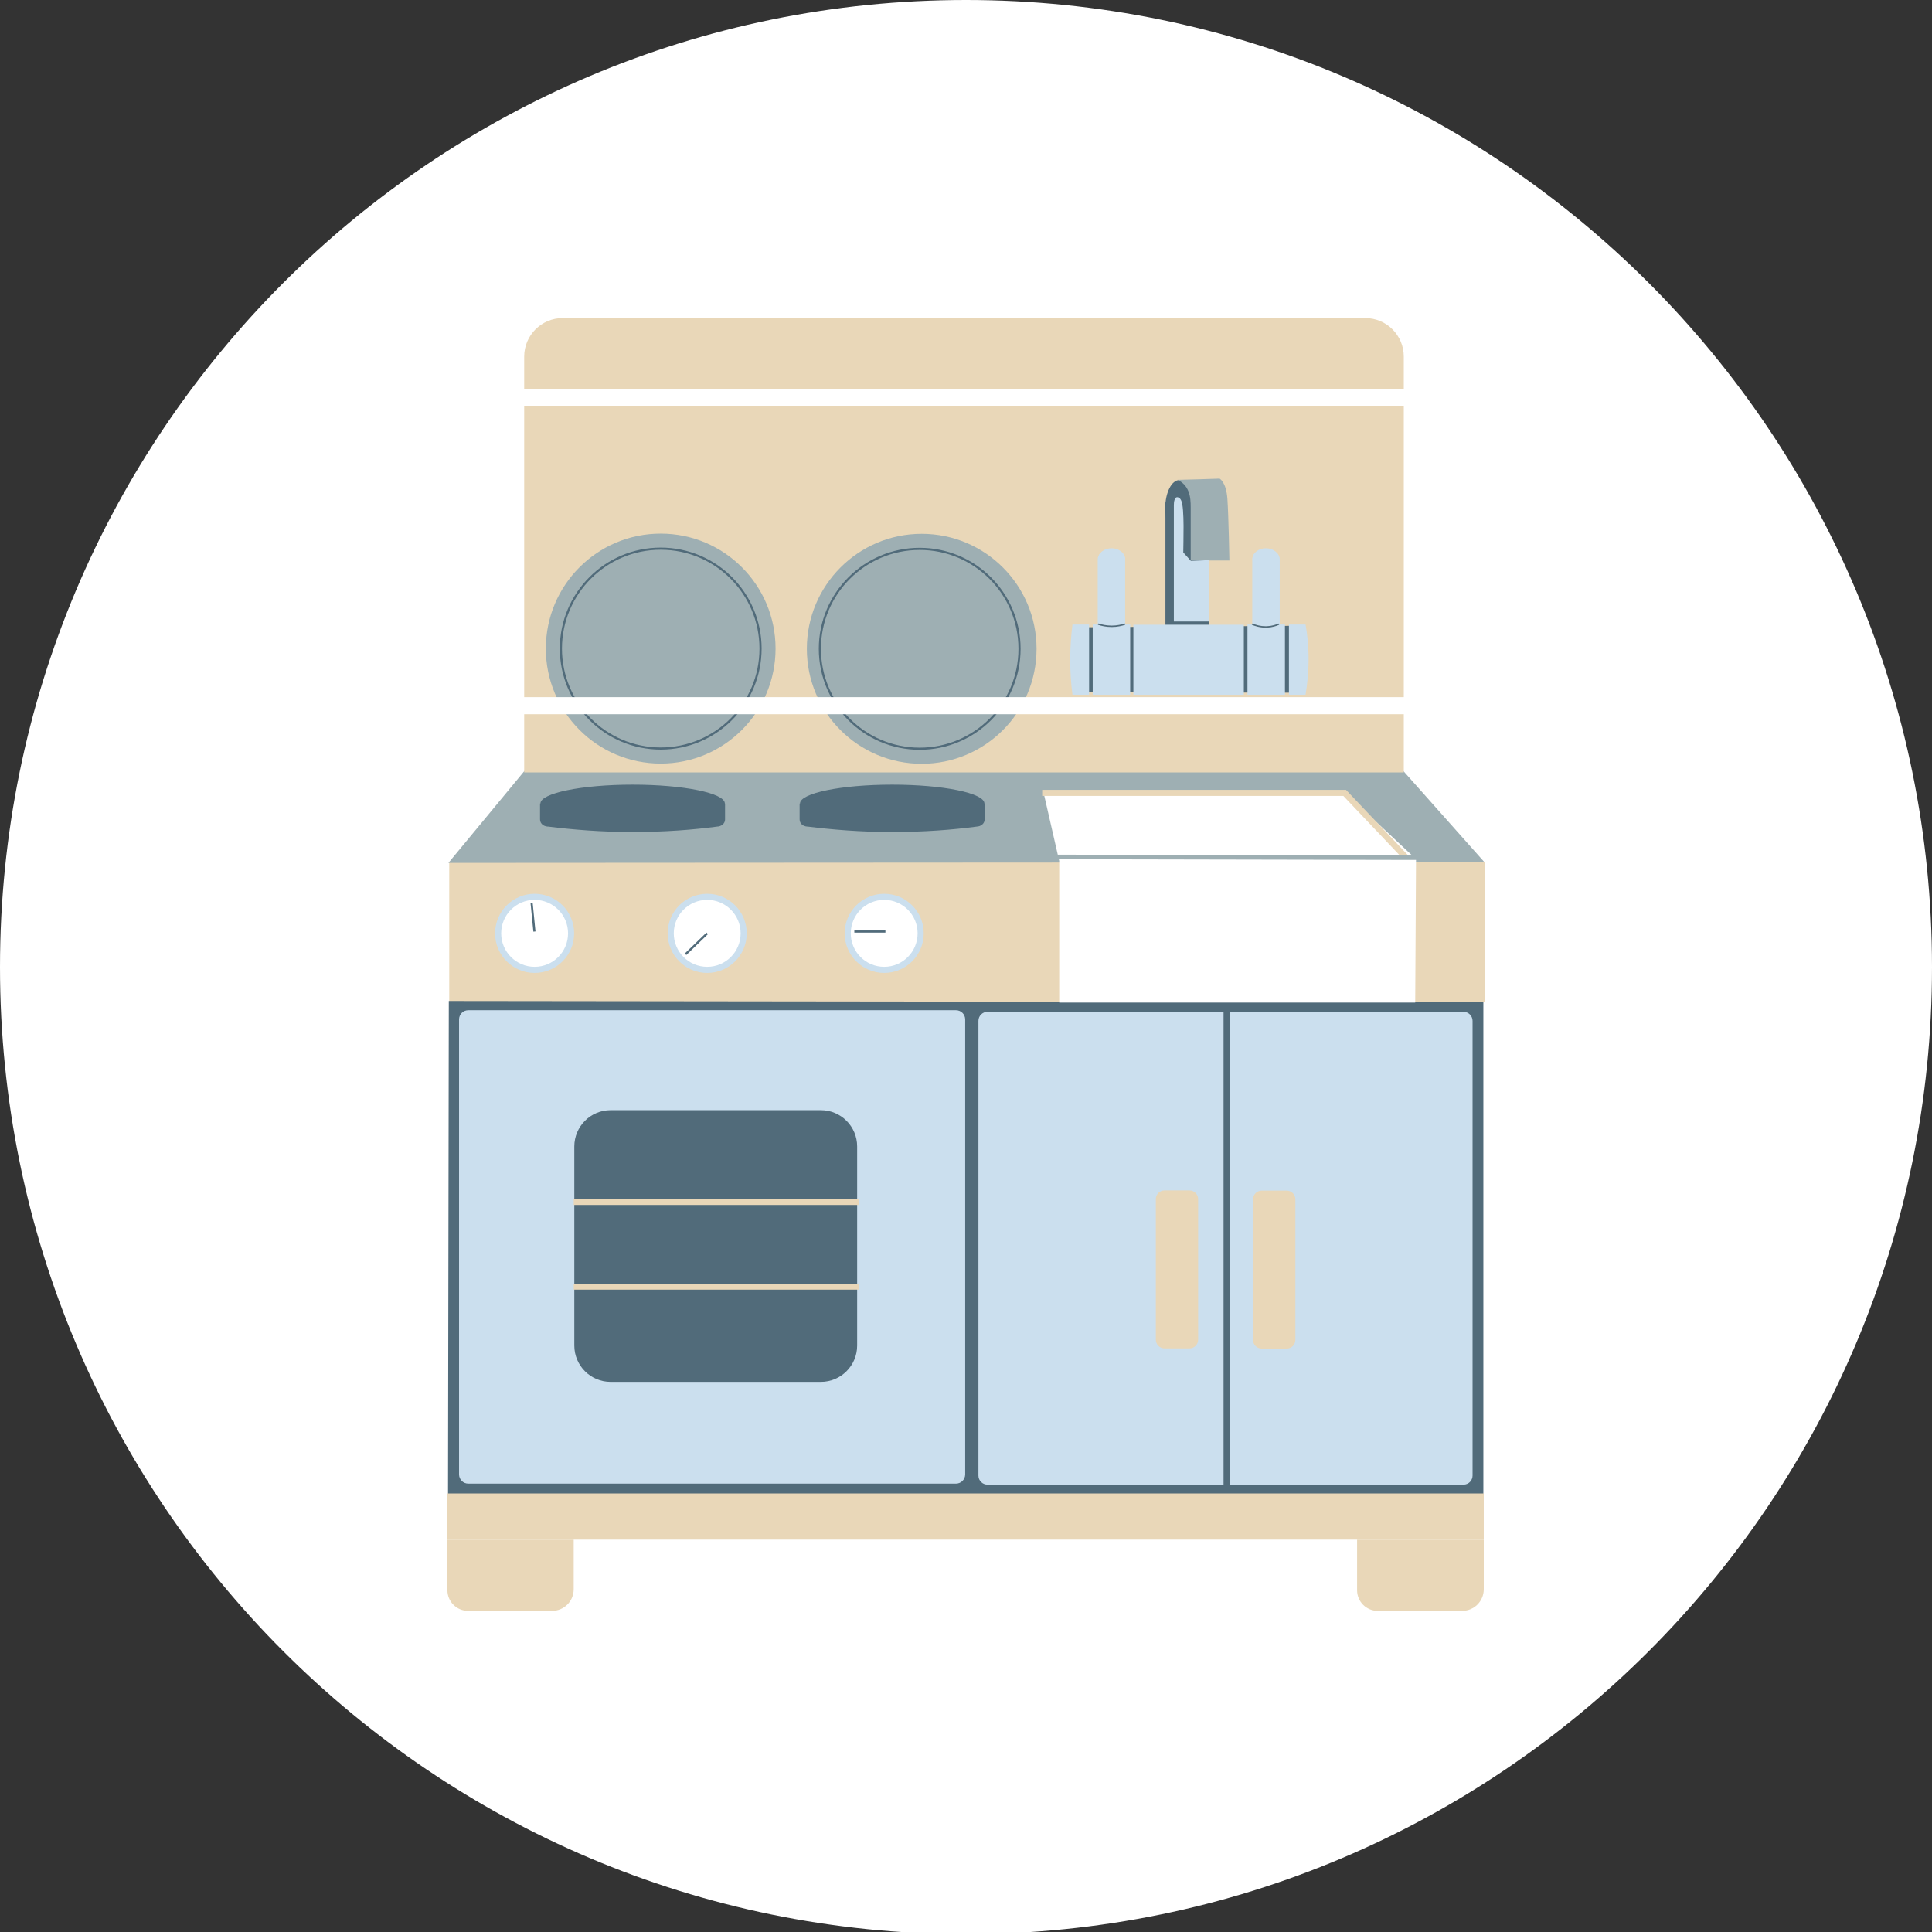 <svg width="190" height="190" viewBox="0 0 190 190" fill="none" xmlns="http://www.w3.org/2000/svg">
<rect x="0" y="0" width="190" height="190" fill="#333333" stroke="none"/>
<g clip-path="url(#clip0_1_1007)">
<path d="M95 190.211C147.467 190.211 190 147.631 190 95.106C190 42.58 147.467 0 95 0C42.533 0 0 42.58 0 95.106C0 147.631 42.533 190.211 95 190.211Z" fill="white"/>
<path d="M146.001 84.784H44.18V98.559H146.001V84.784Z" fill="#E9D7B8"/>
<path d="M52.576 95.382C54.558 95.382 56.164 93.774 56.164 91.79C56.164 89.806 54.558 88.198 52.576 88.198C50.595 88.198 48.988 89.806 48.988 91.79C48.988 93.774 50.595 95.382 52.576 95.382Z" fill="white" stroke="#CBDFEE" stroke-width="0.6" stroke-miterlimit="10"/>
<path d="M69.549 95.382C71.53 95.382 73.137 93.774 73.137 91.79C73.137 89.806 71.53 88.198 69.549 88.198C67.567 88.198 65.961 89.806 65.961 91.79C65.961 93.774 67.567 95.382 69.549 95.382Z" fill="white" stroke="#CBDFEE" stroke-width="0.6" stroke-miterlimit="10"/>
<path d="M86.955 95.382C88.937 95.382 90.543 93.774 90.543 91.79C90.543 89.806 88.937 88.198 86.955 88.198C84.974 88.198 83.367 89.806 83.367 91.79C83.367 93.774 84.974 95.382 86.955 95.382Z" fill="white" stroke="#CBDFEE" stroke-width="0.6" stroke-miterlimit="10"/>
<path d="M51.569 75.824H138.013L145.997 84.804L44.098 84.863L51.569 75.824Z" fill="#9EAFB3"/>
<path d="M145.88 147.07H44.059L44.137 98.441L145.88 98.56V147.07Z" fill="#516B7A"/>
<path d="M143.93 99.507H97.11C96.62 99.507 96.223 99.904 96.223 100.395V145.116C96.223 145.606 96.62 146.004 97.11 146.004H143.93C144.42 146.004 144.817 145.606 144.817 145.116V100.395C144.817 99.904 144.42 99.507 143.93 99.507Z" fill="#CBDFEE"/>
<path d="M76.628 102.546H62.809C62.34 102.546 61.961 102.926 61.961 103.395V105.862C61.961 106.33 62.34 106.71 62.809 106.71H76.628C77.096 106.71 77.476 106.33 77.476 105.862V103.395C77.476 102.926 77.096 102.546 76.628 102.546Z" fill="#E9D7B8"/>
<path d="M117.828 131.755V117.92C117.828 117.451 117.449 117.072 116.98 117.072H114.516C114.048 117.072 113.669 117.451 113.669 117.92V131.755C113.669 132.223 114.048 132.603 114.516 132.603H116.98C117.449 132.603 117.828 132.223 117.828 131.755Z" fill="#E9D7B8"/>
<path d="M127.391 131.774V117.94C127.391 117.471 127.011 117.091 126.543 117.091H124.079C123.611 117.091 123.231 117.471 123.231 117.94V131.774C123.231 132.243 123.611 132.623 124.079 132.623H126.543C127.011 132.623 127.391 132.243 127.391 131.774Z" fill="#E9D7B8"/>
<path d="M94.015 99.349H46.051C45.55 99.349 45.145 99.755 45.145 100.257V144.997C45.145 145.499 45.55 145.905 46.051 145.905H94.015C94.516 145.905 94.921 145.499 94.921 144.997V100.257C94.921 99.755 94.516 99.349 94.015 99.349Z" fill="#CBDFEE"/>
<path d="M80.728 109.177H60.049C58.078 109.177 56.48 110.777 56.48 112.749V132.327C56.48 134.3 58.078 135.899 60.049 135.899H80.728C82.699 135.899 84.296 134.3 84.296 132.327V112.749C84.296 110.777 82.699 109.177 80.728 109.177Z" fill="#516B7A"/>
<path d="M55.336 31.281H134.269C136.359 31.281 138.054 32.978 138.054 35.07V75.962H51.551V35.07C51.551 32.978 53.246 31.281 55.336 31.281Z" fill="#E9D7B8"/>
<path d="M64.976 75.094C71.214 75.094 76.272 70.031 76.272 63.785C76.272 57.54 71.214 52.477 64.976 52.477C58.737 52.477 53.68 57.54 53.68 63.785C53.68 70.031 58.737 75.094 64.976 75.094Z" fill="#9EAFB3"/>
<path d="M64.978 73.614C70.4 73.614 74.795 69.213 74.795 63.785C74.795 58.357 70.4 53.957 64.978 53.957C59.556 53.957 55.16 58.357 55.16 63.785C55.16 69.213 59.556 73.614 64.978 73.614Z" fill="#9EAFB3" stroke="#516B7A" stroke-width="0.21" stroke-miterlimit="10"/>
<path d="M90.644 75.114C96.882 75.114 101.939 70.051 101.939 63.805C101.939 57.56 96.882 52.497 90.644 52.497C84.405 52.497 79.348 57.56 79.348 63.805C79.348 70.051 84.405 75.114 90.644 75.114Z" fill="#9EAFB3"/>
<path d="M90.446 73.633C95.868 73.633 100.264 69.233 100.264 63.805C100.264 58.377 95.868 53.977 90.446 53.977C85.024 53.977 80.629 58.377 80.629 63.805C80.629 69.233 85.024 73.633 90.446 73.633Z" fill="#9EAFB3" stroke="#516B7A" stroke-width="0.21" stroke-miterlimit="10"/>
<path d="M120.629 99.527V146.024" stroke="#516B7A" stroke-width="0.6" stroke-miterlimit="10"/>
<path d="M145.919 146.872H44V151.411H145.919V146.872Z" fill="#E9D7B8"/>
<path d="M44 151.411H56.42V156.286C56.42 157.47 55.473 158.417 54.291 158.417H46.031C44.907 158.417 44 157.51 44 156.385V151.411Z" fill="#E9D7B8"/>
<path d="M133.461 151.411H145.92V156.286C145.92 157.47 144.974 158.417 143.791 158.417H135.491C134.368 158.417 133.461 157.51 133.461 156.385V151.411Z" fill="#E9D7B8"/>
<path d="M87.744 80.876C92.752 80.876 96.812 80.046 96.812 79.021C96.812 77.997 92.752 77.166 87.744 77.166C82.736 77.166 78.676 77.997 78.676 79.021C78.676 80.046 82.736 80.876 87.744 80.876Z" fill="#516B7A"/>
<path d="M96.044 81.291C93.678 81.607 90.879 81.824 87.744 81.824C84.61 81.824 81.83 81.587 79.445 81.291C79.386 81.291 79.11 81.291 78.873 81.094C78.735 80.975 78.637 80.797 78.637 80.6V79.021H96.832V80.6C96.832 80.975 96.478 81.291 96.024 81.291H96.044Z" fill="#516B7A"/>
<path d="M62.217 80.876C67.225 80.876 71.285 80.046 71.285 79.021C71.285 77.997 67.225 77.166 62.217 77.166C57.208 77.166 53.148 77.997 53.148 79.021C53.148 80.046 57.208 80.876 62.217 80.876Z" fill="#516B7A"/>
<path d="M70.516 81.291C68.151 81.607 65.352 81.824 62.217 81.824C59.083 81.824 56.303 81.587 53.918 81.291C53.858 81.291 53.583 81.291 53.346 81.094C53.208 80.975 53.109 80.797 53.109 80.6V79.021H71.305V80.6C71.305 80.975 70.95 81.291 70.497 81.291H70.516Z" fill="#516B7A"/>
<path d="M139.236 38.248H50.367V39.925H139.236V38.248Z" fill="white"/>
<path d="M139.236 68.561H50.367V70.239H139.236V68.561Z" fill="white"/>
<path d="M118.891 49.418H114.613V61.93H118.891V49.418Z" fill="#516B7A"/>
<path d="M115.993 52.733C116.766 52.733 117.393 51.496 117.393 49.971C117.393 48.444 116.766 47.208 115.993 47.208C115.22 47.208 114.594 48.444 114.594 49.971C114.594 51.496 115.22 52.733 115.993 52.733Z" fill="#516B7A"/>
<path d="M115.836 47.188C117.197 47.168 118.576 47.109 119.937 47.069C119.937 47.069 120.587 47.385 120.706 49.043C120.824 50.701 120.903 55.121 120.903 55.121H117.098C117.098 53.385 117.098 51.668 117.098 49.931C117.098 49.378 117.078 48.806 116.861 48.293C116.664 47.8 116.29 47.405 115.797 47.188H115.836Z" fill="#9EAFB3"/>
<path d="M128.158 68.127L105.684 68.068L105.625 61.694L128.158 61.536V68.127Z" fill="#516B7A"/>
<path d="M122.323 61.437H111.461V68.325H122.323V61.437Z" fill="#CBDFEE"/>
<path d="M111.147 61.417H107.461V68.325H111.147V61.417Z" fill="#CBDFEE"/>
<path d="M126.366 61.417H122.68V68.325H126.366V61.417Z" fill="#CBDFEE"/>
<path d="M128.394 68.325H126.758V61.417H128.394C128.552 62.305 128.67 63.351 128.69 64.496C128.709 65.956 128.571 67.259 128.394 68.305V68.325Z" fill="#CBDFEE"/>
<path d="M107.106 68.325H105.469C105.331 67.259 105.233 66.035 105.253 64.674C105.253 63.489 105.351 62.384 105.469 61.417H107.106V68.325Z" fill="#CBDFEE"/>
<path d="M108.801 54.154H109.786C110.26 54.154 110.654 54.549 110.654 55.023V62.384H107.953V55.023C107.953 54.549 108.347 54.154 108.821 54.154H108.801Z" fill="#CBDFEE"/>
<path d="M124 54.154H124.986C125.459 54.154 125.853 54.549 125.853 55.023V62.384H123.152V55.023C123.152 54.549 123.547 54.154 124.02 54.154H124Z" fill="#CBDFEE"/>
<path d="M109.313 56.01C110.042 56.01 110.634 55.541 110.634 54.964C110.634 54.386 110.042 53.917 109.313 53.917C108.584 53.917 107.992 54.386 107.992 54.964C107.992 55.541 108.584 56.01 109.313 56.01Z" fill="#CBDFEE"/>
<path d="M124.493 56.01C125.222 56.01 125.814 55.541 125.814 54.964C125.814 54.386 125.222 53.917 124.493 53.917C123.763 53.917 123.172 54.386 123.172 54.964C123.172 55.541 123.763 56.01 124.493 56.01Z" fill="#CBDFEE"/>
<path d="M107.992 61.378C108.288 61.476 108.761 61.594 109.333 61.594C109.885 61.594 110.338 61.476 110.634 61.378" stroke="#516B7A" stroke-width="0.14" stroke-miterlimit="10"/>
<path d="M123.133 61.378C123.409 61.496 123.921 61.673 124.592 61.654C125.104 61.634 125.518 61.496 125.774 61.378" stroke="#516B7A" stroke-width="0.14" stroke-miterlimit="10"/>
<path d="M116.368 54.332C116.368 53.424 116.506 49.951 116.171 49.24C116.112 49.102 116.033 48.984 115.895 48.925C115.481 48.747 115.441 49.438 115.441 49.675C115.441 52.655 115.441 55.635 115.441 58.635V61.121H118.891L118.911 55.082L117.117 55.161L116.388 54.352L116.368 54.332Z" fill="#CBDFEE"/>
<path d="M102.648 78.034H132.357L139.257 84.488L139.178 98.599H104.166V84.666L102.648 78.034Z" fill="white"/>
<path d="M102.492 77.975H132.24L138.213 84.271" stroke="#E9D7B8" stroke-width="0.6" stroke-miterlimit="10"/>
<path d="M102 84.271L141.703 84.35" stroke="#9EAFB3" stroke-width="0.45" stroke-miterlimit="10"/>
<path d="M52.281 88.81L52.557 91.612" stroke="#516B7A" stroke-width="0.21" stroke-miterlimit="10"/>
<path d="M67.422 93.843L69.551 91.79" stroke="#516B7A" stroke-width="0.21" stroke-miterlimit="10"/>
<path d="M84.019 91.612H87.075" stroke="#516B7A" stroke-width="0.21" stroke-miterlimit="10"/>
<path d="M56.422 118.216H84.435" stroke="#E9D7B8" stroke-width="0.57" stroke-miterlimit="10"/>
<path d="M56.422 126.544H84.435" stroke="#E9D7B8" stroke-width="0.57" stroke-miterlimit="10"/>
</g>
<defs>
<clipPath id="clip0_1_1007">
<rect width="190" height="190" fill="white"/>
</clipPath>
</defs>
</svg>
